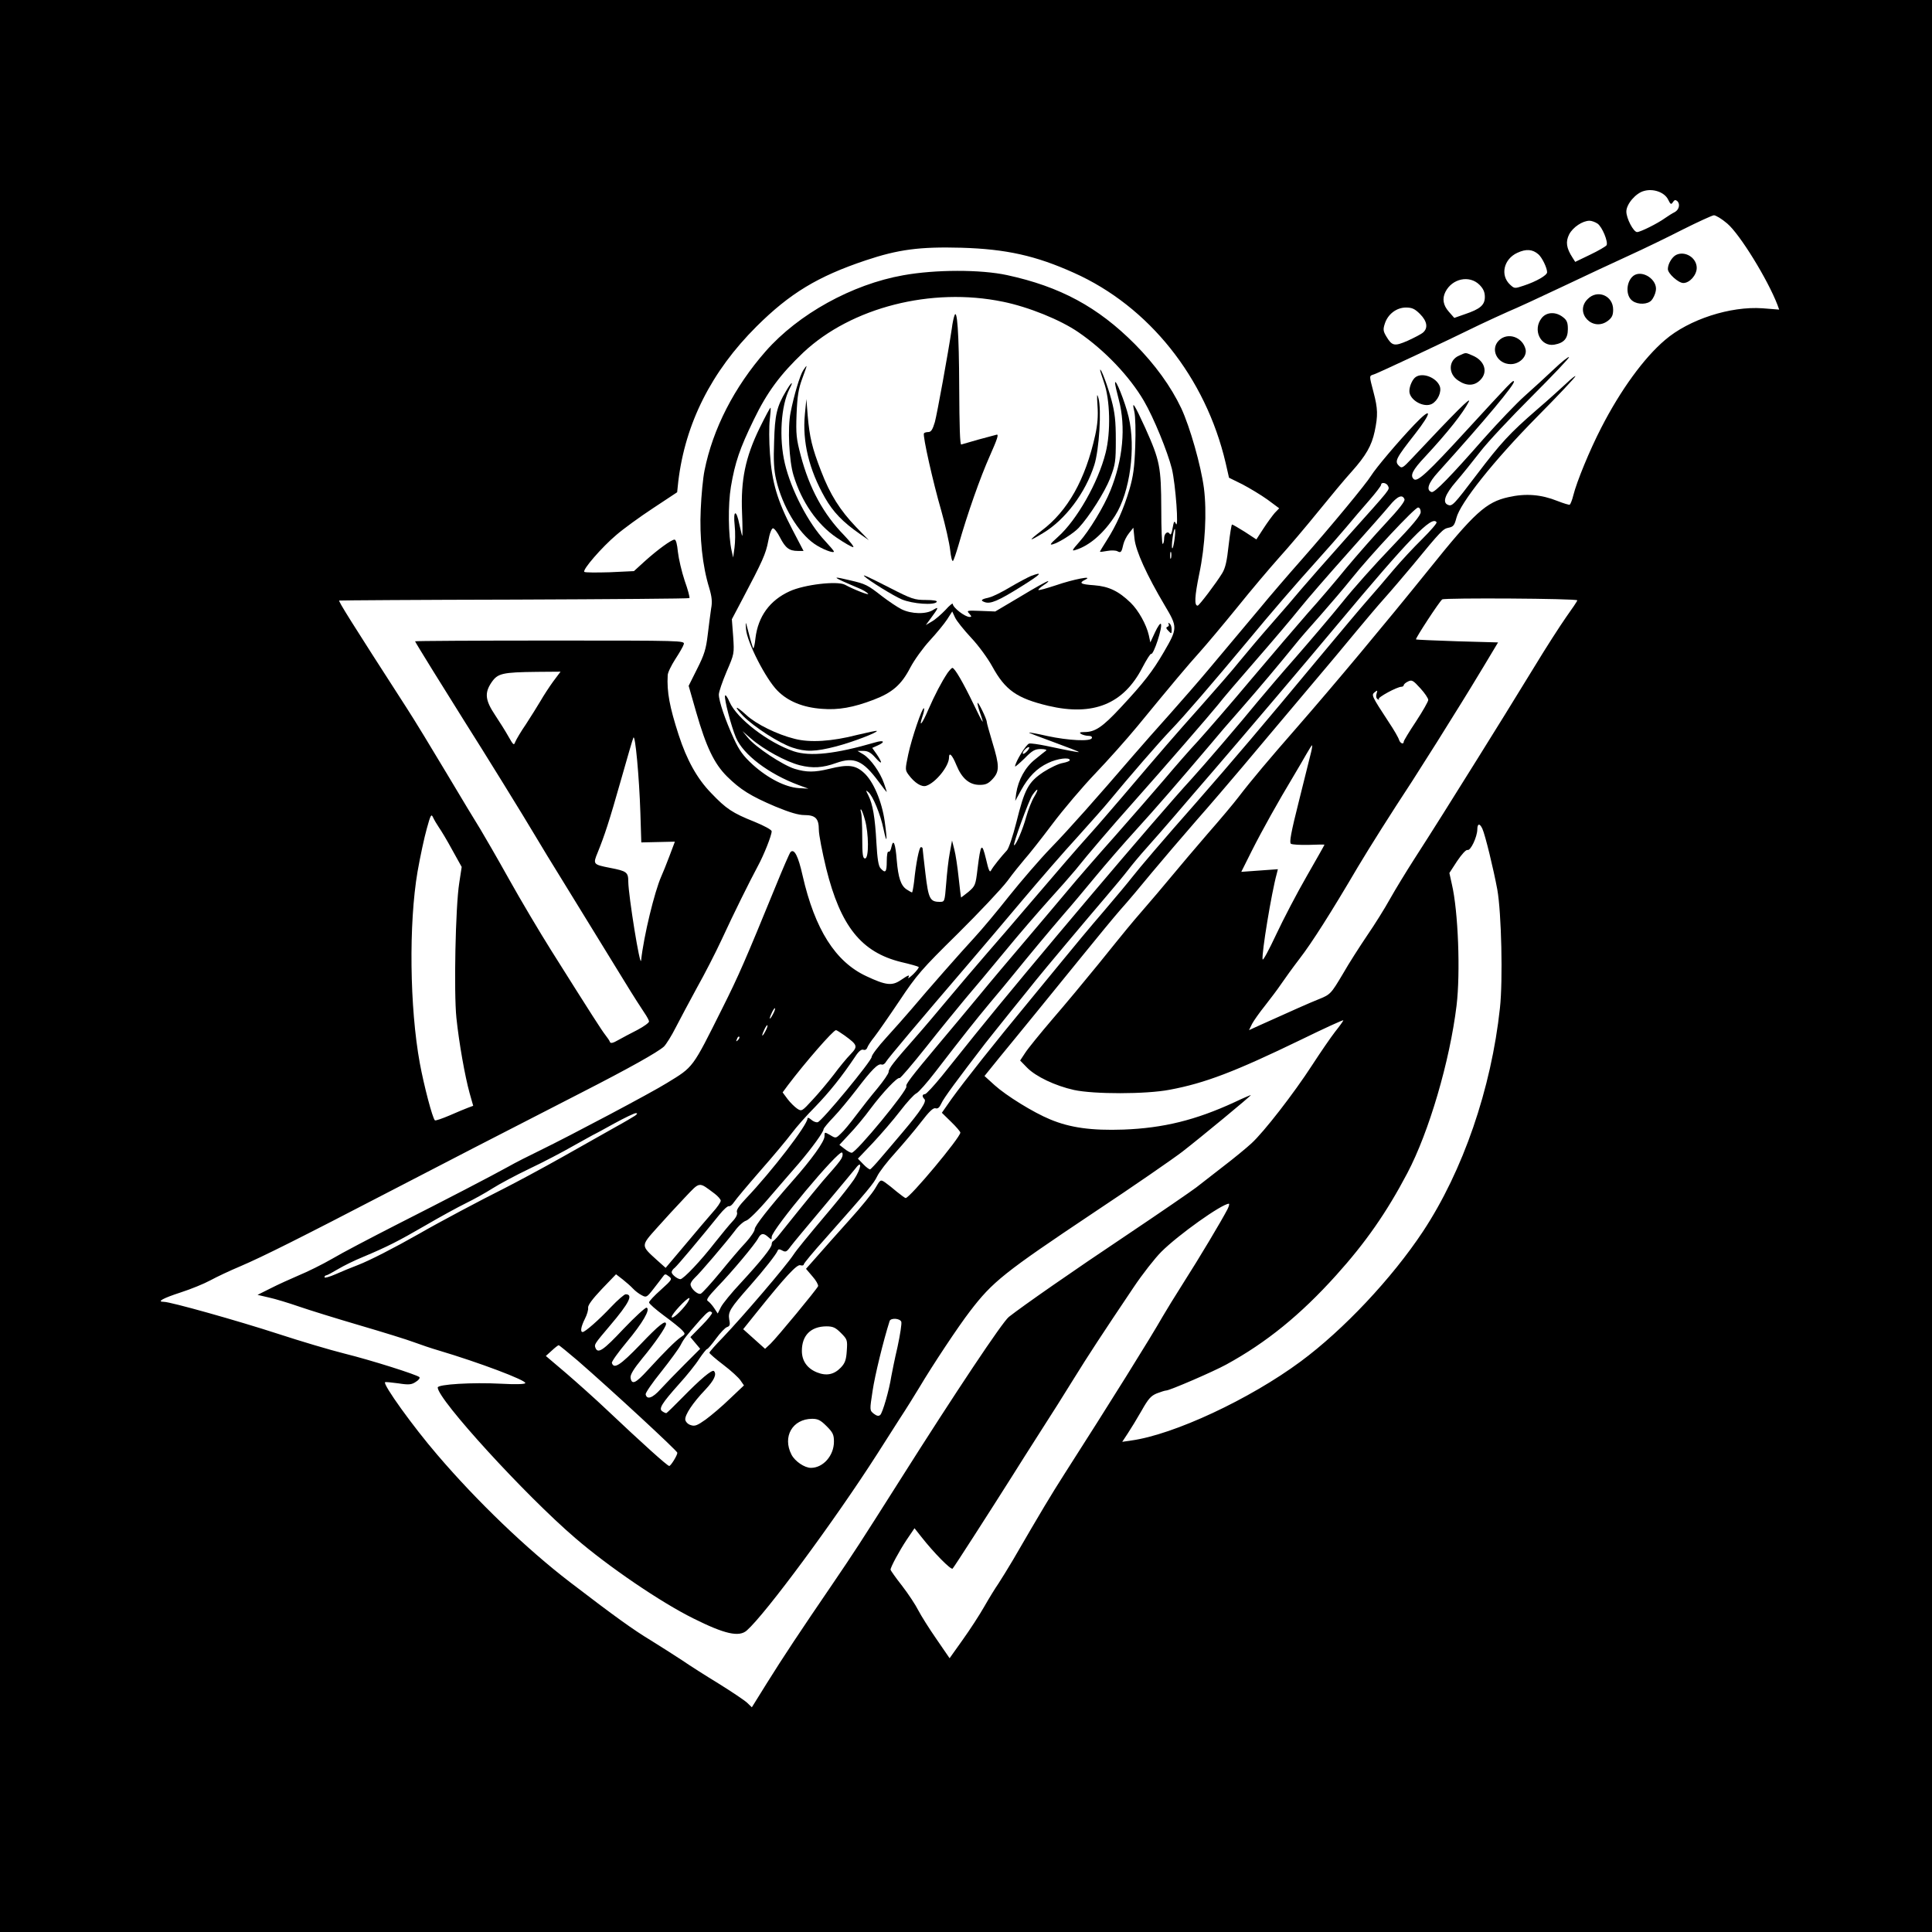 <?xml version="1.0" standalone="no"?>
<!DOCTYPE svg PUBLIC "-//W3C//DTD SVG 20010904//EN"
 "http://www.w3.org/TR/2001/REC-SVG-20010904/DTD/svg10.dtd">
<svg version="1.0" xmlns="http://www.w3.org/2000/svg"
 width="1024pt" height="1024pt" viewBox="0 0 1024 1024"
 preserveAspectRatio="xMidYMid meet">

<g transform="translate(0,1024) scale(0.1,-0.1)"
fill="#000000" stroke="none">
<path d="M0 5120 l0 -5120 5120 0 5120 0 0 5120 0 5120 -5120 0 -5120 0 0
-5120z m8841 4063 c13 -27 17 -29 26 -14 8 12 14 13 23 5 17 -16 9 -47 -15
-59 -11 -5 -34 -20 -50 -31 -40 -29 -131 -74 -148 -74 -19 0 -57 72 -57 109 0
39 50 98 94 109 49 14 108 -7 127 -45z m314 -128 c67 -57 214 -296 266 -431
l9 -25 -88 7 c-171 12 -390 -59 -517 -168 -112 -95 -236 -266 -338 -465 -61
-118 -130 -286 -148 -358 -6 -25 -15 -47 -19 -50 -3 -2 -33 7 -66 20 -85 34
-167 41 -259 20 -118 -26 -180 -82 -423 -385 -237 -294 -496 -604 -701 -839
-141 -161 -239 -277 -307 -366 -25 -33 -99 -121 -164 -195 -64 -74 -152 -178
-195 -230 -43 -52 -106 -126 -140 -165 -33 -38 -74 -86 -90 -106 -17 -20 -86
-106 -154 -190 -69 -85 -178 -216 -243 -291 -65 -76 -130 -156 -144 -178 l-27
-41 37 -38 c46 -47 149 -96 248 -118 105 -23 382 -23 507 1 188 35 347 96 698
266 123 60 223 106 223 102 0 -3 -20 -31 -44 -61 -24 -31 -78 -110 -121 -176
-97 -150 -257 -356 -322 -415 -27 -25 -94 -80 -149 -122 -54 -42 -119 -93
-144 -112 -25 -19 -189 -132 -365 -250 -289 -193 -553 -377 -628 -436 -34 -27
-281 -397 -577 -865 -216 -341 -242 -381 -359 -553 -170 -249 -259 -383 -347
-524 l-79 -127 -25 24 c-14 13 -81 58 -150 101 -69 42 -157 98 -196 125 -39
26 -114 73 -165 105 -91 55 -189 125 -429 309 -227 174 -492 428 -702 674
-129 150 -290 374 -277 385 2 2 34 -1 70 -6 57 -9 71 -7 93 8 15 9 23 20 19
25 -14 13 -253 89 -398 125 -76 19 -234 66 -350 104 -215 70 -571 170 -606
170 -41 0 -6 19 89 50 53 17 124 46 157 64 33 18 105 52 160 75 117 50 315
149 800 401 335 174 508 263 1005 518 256 131 404 214 439 245 12 12 41 58 63
102 22 43 73 138 112 210 40 71 99 186 131 255 65 141 148 308 192 390 32 59
73 162 73 184 0 8 -39 29 -90 50 -118 47 -151 69 -231 153 -74 76 -129 175
-172 308 -48 148 -63 228 -58 316 0 14 19 52 40 85 21 32 42 68 45 79 6 20 1
20 -709 20 -393 0 -715 -2 -715 -4 0 -4 163 -267 260 -421 103 -162 321 -515
380 -615 29 -49 88 -146 131 -215 90 -146 221 -360 338 -550 45 -74 94 -150
107 -169 13 -19 24 -39 24 -45 0 -7 -28 -27 -62 -45 -35 -18 -81 -42 -102 -54
-27 -16 -40 -18 -43 -10 -2 7 -14 24 -25 38 -20 26 -66 97 -288 450 -59 94
-159 262 -222 375 -63 113 -132 232 -152 265 -21 33 -101 166 -178 295 -77
129 -173 287 -214 350 -298 462 -362 565 -356 567 4 1 422 4 929 5 507 2 924
5 927 8 3 3 -8 45 -25 92 -16 48 -32 117 -36 153 -4 41 -10 65 -18 65 -16 0
-88 -52 -158 -115 l-57 -52 -128 -6 c-70 -2 -130 -2 -135 2 -11 11 93 131 170
196 37 32 125 96 195 142 l127 84 6 57 c37 308 175 583 415 822 176 175 324
265 578 350 173 58 287 73 507 67 238 -7 395 -42 597 -133 398 -178 698 -555
804 -1007 l18 -79 71 -35 c38 -20 98 -56 133 -81 l62 -46 -24 -25 c-12 -14
-40 -52 -60 -83 l-37 -57 -61 40 c-34 21 -64 39 -68 39 -3 0 -11 -50 -18 -110
-9 -83 -17 -120 -34 -148 -33 -54 -122 -171 -130 -172 -19 -1 -16 50 8 167 32
151 41 331 25 456 -16 121 -74 324 -120 423 -55 116 -139 232 -246 340 -196
197 -396 305 -678 366 -139 30 -379 30 -550 -1 -271 -48 -556 -206 -729 -403
-166 -189 -280 -411 -324 -632 -8 -39 -17 -132 -20 -206 -7 -147 9 -300 45
-416 14 -47 17 -74 10 -110 -4 -27 -12 -89 -18 -139 -9 -75 -18 -105 -56 -180
l-45 -90 40 -140 c53 -184 95 -272 163 -340 71 -70 125 -104 257 -160 75 -31
122 -45 153 -45 59 0 77 -18 77 -78 0 -26 18 -118 39 -205 76 -306 186 -444
397 -496 48 -11 90 -23 93 -26 3 -3 -10 -20 -28 -38 -19 -18 -31 -26 -27 -19
10 18 1 15 -40 -13 -46 -31 -78 -28 -182 21 -164 76 -273 248 -338 533 -23
103 -44 145 -64 125 -5 -5 -41 -88 -80 -184 -158 -386 -195 -472 -282 -645
-160 -320 -151 -308 -293 -395 -83 -52 -514 -280 -670 -356 -60 -29 -137 -68
-170 -87 -92 -51 -325 -172 -595 -309 -135 -69 -288 -149 -340 -180 -52 -30
-131 -69 -175 -87 -44 -19 -111 -49 -150 -69 l-70 -35 60 -14 c33 -7 105 -29
160 -48 55 -19 200 -64 323 -100 123 -36 252 -76 286 -89 35 -13 94 -33 132
-44 212 -63 467 -159 458 -173 -3 -6 -55 -7 -128 -3 -152 8 -336 -3 -336 -20
0 -63 464 -571 729 -798 175 -151 454 -341 626 -426 166 -83 242 -100 283 -64
99 87 467 585 691 935 31 49 84 132 118 185 35 53 82 129 105 167 70 118 208
326 269 405 120 157 180 205 656 523 211 140 422 286 470 323 98 76 363 295
363 300 0 1 -39 -15 -87 -38 -206 -95 -377 -137 -588 -145 -170 -6 -284 10
-389 54 -90 37 -233 126 -294 181 l-54 49 80 99 c45 54 129 158 189 231 59 73
171 210 248 305 77 95 169 207 205 248 37 41 111 129 165 195 55 66 161 190
235 275 75 85 185 214 245 285 60 72 204 242 319 379 116 137 246 292 289 345
44 53 108 129 143 168 36 40 103 119 150 175 153 186 162 195 192 201 25 5 31
13 41 51 20 80 198 304 428 537 112 113 203 210 203 215 0 4 -21 -12 -47 -37
-27 -25 -97 -89 -158 -141 -144 -125 -190 -175 -319 -345 -120 -158 -129 -168
-151 -159 -32 12 -16 56 43 124 32 37 89 108 127 157 38 50 161 181 273 293
112 112 201 206 198 209 -3 4 -39 -25 -79 -63 -40 -38 -110 -102 -155 -142
-45 -40 -142 -142 -216 -225 -178 -203 -263 -290 -278 -285 -31 10 -18 48 34
105 248 275 413 472 402 482 -6 6 -13 -1 -250 -259 -209 -228 -261 -275 -280
-260 -22 19 -8 48 60 120 117 126 200 230 231 291 15 31 -70 -54 -302 -301
-49 -52 -53 -54 -69 -38 -23 23 -16 38 86 168 93 119 91 149 -4 49 -85 -89
-204 -230 -228 -269 -26 -43 -213 -269 -368 -445 -69 -78 -170 -195 -224 -261
-100 -119 -119 -142 -276 -329 -46 -55 -136 -158 -199 -229 -64 -71 -152 -171
-196 -222 -192 -223 -337 -387 -436 -489 -58 -60 -157 -175 -221 -255 -63 -80
-146 -179 -184 -220 -74 -80 -243 -272 -334 -380 -30 -35 -90 -103 -132 -149
-43 -47 -78 -93 -78 -103 0 -21 -265 -342 -286 -346 -9 -2 -24 4 -35 14 -10 9
-19 12 -19 6 0 -34 -188 -279 -326 -424 -37 -39 -52 -61 -48 -73 4 -10 -4 -28
-23 -48 -17 -18 -58 -68 -93 -112 -75 -97 -168 -195 -184 -195 -16 1 -46 25
-46 37 0 6 7 17 17 24 15 13 137 158 237 282 21 26 43 46 50 44 6 -2 18 8 27
22 9 14 72 89 139 166 68 77 142 166 166 198 23 31 79 95 125 141 75 78 139
157 212 266 18 28 33 40 43 36 9 -3 17 1 21 12 3 9 20 35 38 57 17 22 77 108
132 190 92 138 118 168 308 355 114 113 233 239 264 280 30 41 72 93 91 115
20 22 86 105 146 185 60 80 163 201 229 270 66 69 166 181 223 250 188 229
266 322 331 394 35 39 124 145 198 236 73 91 174 210 223 265 50 55 143 165
207 244 64 79 143 174 176 210 77 86 107 139 123 214 18 85 17 121 -6 208 -24
92 -24 86 3 95 20 6 379 174 562 264 44 21 112 52 150 69 39 16 167 75 285
131 118 56 278 131 355 166 77 35 205 97 285 138 80 40 154 74 164 75 10 0 42
-19 71 -44z m-688 0 c25 -17 58 -98 48 -115 -4 -6 -43 -29 -87 -50 l-79 -38
-14 22 c-33 51 -38 84 -18 124 20 38 71 72 108 72 11 0 30 -7 42 -15z m-313
-163 c20 -18 46 -72 46 -95 0 -16 -57 -49 -124 -71 -48 -16 -49 -16 -72 5 -54
50 -34 136 38 169 47 22 81 19 112 -8z m-313 -161 c21 -21 29 -39 29 -65 0
-43 -25 -64 -105 -91 l-57 -20 -29 33 c-30 34 -36 69 -18 105 36 71 127 90
180 38z m-2526 -90 c137 -28 305 -96 401 -162 140 -96 271 -234 347 -364 52
-89 125 -268 148 -359 20 -82 38 -330 21 -291 -8 17 -10 13 -17 -24 -4 -27
-10 -39 -15 -31 -11 18 -30 3 -30 -25 0 -13 -3 -26 -7 -28 -5 -3 -8 81 -8 186
-1 223 -7 255 -85 429 -58 127 -73 150 -58 87 6 -25 8 -105 5 -184 -4 -112
-10 -158 -31 -230 -31 -104 -69 -189 -120 -269 -20 -31 -36 -58 -36 -60 0 -2
18 0 39 4 21 4 46 3 54 -2 18 -10 22 -4 31 37 4 17 17 43 30 59 l23 29 6 -58
c7 -66 65 -193 161 -355 68 -114 68 -120 -6 -247 -59 -101 -104 -160 -230
-295 -95 -102 -134 -128 -190 -128 -25 0 -29 -3 -18 -10 8 -5 26 -10 38 -10
15 0 22 -5 19 -12 -6 -19 -124 -13 -236 11 -52 12 -96 20 -97 18 -2 -1 58 -24
132 -51 74 -27 133 -50 132 -52 -3 -2 -51 7 -174 33 -39 8 -79 14 -89 12 -16
-3 -73 -96 -75 -121 0 -4 22 15 50 42 41 42 55 50 87 50 20 0 33 -4 28 -8 -6
-4 -32 -25 -59 -47 -52 -41 -89 -108 -100 -180 l-5 -40 30 55 c40 73 84 118
144 146 49 24 115 32 115 15 0 -5 -17 -11 -37 -15 -21 -3 -67 -25 -103 -48
-80 -54 -99 -89 -143 -266 -18 -72 -41 -140 -50 -149 -29 -31 -74 -87 -84
-106 -7 -14 -13 -1 -27 60 -22 91 -28 84 -45 -53 -10 -85 -12 -90 -48 -121
-21 -17 -39 -30 -39 -30 -1 1 -7 48 -13 105 -6 57 -16 124 -23 150 l-12 47
-12 -65 c-7 -36 -15 -109 -19 -162 -8 -98 -8 -98 -34 -98 -52 0 -60 16 -76
150 -8 69 -15 128 -15 133 0 4 -4 7 -9 7 -9 0 -26 -83 -36 -182 -4 -32 -9 -58
-11 -58 -3 0 -15 7 -29 16 -30 20 -44 61 -52 154 -7 90 -18 117 -28 72 -3 -18
-11 -30 -16 -26 -5 3 -9 -19 -9 -50 0 -59 -7 -67 -33 -38 -11 12 -17 49 -22
137 -7 131 -19 203 -43 250 -14 27 -14 29 0 17 24 -19 65 -119 81 -197 18 -84
21 -65 6 42 -15 106 -60 212 -110 257 -45 41 -83 46 -184 21 -78 -19 -120 -19
-183 0 -62 19 -208 115 -248 165 l-29 35 46 -40 c67 -58 184 -122 258 -141 68
-17 121 -14 193 12 96 34 142 13 225 -99 24 -33 43 -57 43 -54 0 2 -7 23 -15
46 -20 58 -71 129 -108 152 l-32 19 31 0 c24 0 40 -9 63 -35 37 -42 41 -32 8
17 l-24 34 29 13 c43 19 33 30 -14 16 -209 -61 -344 -76 -431 -47 -136 46
-301 173 -340 261 -11 26 -22 41 -24 34 -6 -16 33 -164 58 -223 39 -90 173
-192 332 -251 l52 -19 -52 3 c-71 5 -163 52 -243 124 -51 47 -71 74 -101 139
-45 98 -79 198 -79 233 0 14 19 69 41 121 41 95 41 95 35 186 l-7 92 57 108
c105 199 123 238 136 307 7 40 18 67 25 67 7 0 24 -22 38 -50 28 -54 48 -70
94 -70 l30 0 -59 113 c-80 153 -109 252 -119 402 -5 66 -5 147 -1 180 4 33 6
62 4 64 -2 2 -28 -47 -59 -110 -74 -153 -99 -272 -92 -446 3 -68 3 -123 1
-123 -1 0 -8 27 -15 60 -16 82 -34 78 -25 -5 4 -36 3 -89 -1 -118 l-7 -52 -8
35 c-18 82 -20 244 -4 340 22 130 47 203 121 355 71 147 141 241 263 357 255
239 679 347 1057 269z m2211 -65 c38 -38 44 -74 17 -98 -10 -9 -47 -28 -82
-44 -71 -31 -83 -28 -114 24 -16 27 -17 37 -7 67 16 50 62 85 112 85 32 0 47
-7 74 -34z m-169 -912 c8 -21 21 -5 -212 -265 -110 -123 -222 -251 -250 -284
-27 -33 -97 -114 -155 -180 -58 -66 -134 -156 -170 -200 -35 -44 -130 -153
-210 -243 -140 -157 -192 -217 -413 -477 -56 -65 -133 -155 -172 -198 -71 -79
-146 -166 -335 -387 -58 -68 -152 -178 -210 -244 -58 -67 -150 -175 -205 -241
-55 -66 -131 -156 -170 -200 -119 -135 -145 -168 -145 -186 0 -9 -27 -48 -59
-87 -33 -39 -84 -104 -114 -144 -30 -40 -66 -84 -81 -97 -26 -25 -27 -25 -56
-7 -30 17 -30 17 -30 -7 0 -27 -68 -122 -170 -237 -124 -141 -200 -238 -200
-255 0 -10 -21 -41 -47 -70 -27 -28 -88 -100 -136 -159 -49 -59 -95 -110 -103
-113 -17 -6 -54 28 -54 50 0 8 10 22 21 33 28 25 165 186 213 249 20 28 48 52
60 55 13 3 65 54 121 120 55 63 126 147 160 185 68 80 130 165 130 180 1 6 24
34 53 64 29 30 83 96 121 145 80 105 114 140 133 134 7 -3 18 3 23 13 10 18
183 223 435 517 69 80 199 234 290 342 91 108 222 259 292 335 69 77 144 161
165 187 108 131 264 311 328 378 74 77 221 248 406 470 128 155 256 303 374
434 50 55 117 132 150 171 33 40 88 104 123 144 34 39 62 76 62 81 0 17 30 11
37 -6z m87 -70 c4 -10 -28 -51 -99 -127 -58 -62 -151 -168 -208 -236 -56 -69
-148 -177 -205 -240 -56 -64 -191 -222 -300 -351 -108 -129 -235 -275 -280
-325 -46 -49 -127 -142 -180 -205 -54 -63 -171 -198 -262 -301 -91 -102 -204
-232 -252 -290 -48 -57 -148 -176 -223 -264 -75 -88 -185 -218 -243 -289 -59
-71 -156 -188 -217 -260 -146 -174 -177 -215 -171 -224 10 -17 -266 -352 -290
-352 -6 0 -23 9 -38 21 l-27 21 53 57 c30 31 81 92 113 136 63 84 142 168 153
161 4 -2 68 73 142 166 74 94 167 207 205 253 39 45 133 158 210 251 76 93
183 216 235 274 53 58 116 130 141 160 66 83 192 230 299 350 169 190 415 474
456 525 21 28 112 134 200 235 89 102 194 226 233 275 40 50 154 181 254 293
100 112 200 225 222 252 41 50 68 62 79 34z m86 -68 c0 -18 -42 -68 -155 -186
-85 -88 -203 -220 -261 -293 -59 -73 -169 -202 -243 -287 -75 -85 -167 -193
-206 -240 -93 -114 -287 -340 -351 -410 -176 -191 -872 -1013 -1147 -1355 -53
-66 -131 -164 -174 -217 -43 -53 -84 -97 -90 -97 -16 -1 -17 -13 -3 -27 12
-12 -20 -62 -114 -173 -39 -46 -92 -109 -119 -140 -26 -31 -51 -57 -55 -59 -4
-1 -21 11 -37 28 l-28 29 79 83 c43 46 108 121 144 168 36 47 75 90 87 95 12
6 57 57 100 113 158 205 209 269 287 363 45 53 106 127 136 164 64 79 180 219
262 314 32 36 104 122 161 191 57 69 155 182 218 251 103 113 220 248 394 453
32 39 104 123 160 186 99 113 213 249 289 343 21 27 82 97 134 155 52 59 128
148 167 197 101 126 334 375 351 375 8 0 14 -10 14 -24z m84 -54 c3 -5 -31
-44 -75 -88 -44 -43 -115 -119 -157 -169 -41 -49 -101 -119 -133 -155 -32 -36
-147 -173 -257 -305 -308 -371 -452 -540 -652 -769 -175 -198 -301 -346 -340
-396 -19 -25 -87 -106 -150 -180 -64 -74 -165 -195 -225 -269 -61 -74 -137
-167 -170 -207 -186 -225 -342 -422 -412 -519 l-51 -73 49 -48 c27 -26 49 -52
49 -57 0 -26 -268 -347 -290 -347 -3 0 -24 15 -46 33 -21 18 -50 41 -63 50
-24 16 -25 16 -52 -31 -15 -26 -76 -101 -136 -167 -59 -66 -136 -152 -169
-190 l-62 -70 34 -40 c19 -21 32 -45 30 -52 -7 -17 -218 -272 -252 -305 l-29
-27 -58 52 -58 52 73 91 c151 188 212 254 230 248 10 -3 18 -1 18 4 0 6 51 67
113 136 232 262 257 292 276 331 10 22 54 79 96 125 42 47 104 120 137 163 43
56 64 76 76 73 12 -4 21 3 31 25 12 28 87 129 233 319 24 30 88 111 143 179
55 68 111 137 125 155 39 49 275 330 370 441 47 55 101 120 120 145 19 25 63
78 99 118 37 41 102 116 146 167 44 52 141 164 215 250 136 158 489 573 648
764 381 456 502 581 526 543z m-1389 -92 c-4 -28 -9 -49 -12 -46 -3 2 -2 28 2
56 4 28 9 49 12 46 3 -2 2 -28 -2 -56z m-18 -97 c-3 -10 -5 -4 -5 12 0 17 2
24 5 18 2 -7 2 -21 0 -30z m2153 -225 c0 -4 -27 -44 -60 -90 -32 -46 -107
-162 -165 -258 -59 -96 -131 -213 -160 -260 -29 -47 -93 -150 -143 -230 -129
-207 -245 -392 -336 -533 -43 -67 -101 -162 -129 -212 -27 -49 -82 -137 -122
-195 -39 -58 -97 -148 -127 -201 -65 -109 -66 -110 -133 -137 -45 -18 -124
-53 -308 -136 l-57 -26 16 33 c9 17 40 61 69 97 28 36 67 87 85 114 19 28 63
89 99 136 64 83 164 240 308 485 64 107 173 280 288 455 22 34 81 127 132 208
50 81 108 174 129 207 21 33 73 119 116 190 l78 130 -215 6 c-119 4 -217 8
-220 10 -4 5 124 201 139 212 13 9 716 5 716 -5z m-5428 -430 c-21 -29 -51
-75 -67 -103 -16 -27 -51 -83 -77 -123 -27 -39 -52 -82 -57 -94 -7 -20 -10
-18 -36 28 -15 27 -47 78 -71 114 -52 78 -57 117 -19 173 33 48 56 54 243 56
l123 1 -39 -52z m4638 -98 c0 -8 -29 -59 -65 -114 -36 -54 -65 -102 -65 -107
0 -17 -19 -9 -25 10 -3 11 -27 53 -54 93 -93 142 -93 144 -75 159 15 12 16 11
10 -8 -4 -13 -2 -24 6 -29 7 -4 10 -4 6 1 -8 8 97 65 120 65 6 0 12 4 12 8 0
5 10 14 23 20 20 10 27 6 65 -36 23 -25 42 -53 42 -62z m-4176 -595 l5 -160
89 2 89 2 -29 -77 c-16 -42 -35 -90 -43 -107 -36 -81 -93 -316 -107 -445 -5
-44 -67 342 -68 417 0 50 -8 56 -96 73 -91 18 -92 19 -66 82 36 89 61 164 123
383 33 116 62 217 66 225 10 22 31 -211 37 -395z m3555 318 c-5 -21 -34 -137
-64 -257 -43 -170 -52 -222 -43 -228 7 -5 50 -7 96 -6 45 2 82 2 82 1 0 -2
-42 -76 -93 -165 -52 -90 -125 -230 -163 -311 -38 -81 -70 -141 -72 -132 -6
29 47 353 75 454 l6 24 -97 -7 -97 -7 56 112 c56 111 140 261 220 394 23 39
54 91 69 118 15 26 28 47 30 47 2 0 0 -17 -5 -37z m-1504 7 c-10 -11 -20 -18
-23 -15 -7 6 18 35 31 35 5 0 2 -9 -8 -20z m36 -244 c-12 -19 -31 -67 -42
-106 -18 -66 -54 -150 -64 -150 -9 0 77 236 97 266 30 43 36 35 9 -10z m-897
-120 c21 -73 22 -206 1 -206 -12 0 -15 19 -15 114 0 63 -3 121 -6 130 -3 9 -4
16 -1 16 3 0 13 -24 21 -54z m-2258 -41 c12 -17 44 -70 71 -120 l50 -90 -13
-85 c-20 -125 -29 -581 -15 -715 14 -134 45 -308 70 -399 l19 -67 -27 -10
c-14 -5 -59 -24 -98 -41 -40 -17 -75 -29 -78 -26 -13 12 -58 184 -80 303 -54
295 -59 740 -12 1015 14 80 36 182 49 228 20 73 24 80 33 60 6 -13 20 -37 31
-53z m5531 -8 c15 -33 59 -214 79 -322 22 -123 30 -481 14 -627 -46 -429 -196
-864 -408 -1185 -165 -249 -421 -521 -648 -689 -270 -200 -673 -388 -898 -419
l-48 -7 29 44 c16 24 49 78 73 120 36 64 50 80 82 93 21 8 43 15 49 15 18 0
250 100 319 138 212 116 393 263 582 473 155 172 267 332 377 541 115 218 225
593 261 888 21 174 9 500 -25 644 l-13 59 41 63 c25 37 47 61 55 59 16 -6 51
68 52 108 0 33 13 35 27 4z m-3761 -984 c-8 -15 -15 -25 -16 -21 0 12 23 58
27 54 3 -2 -2 -17 -11 -33z m-40 -90 c-8 -15 -15 -25 -16 -21 0 12 23 58 27
54 3 -2 -2 -17 -11 -33z m420 -21 c70 -51 72 -58 32 -100 -20 -20 -60 -69 -89
-108 -30 -39 -80 -99 -112 -133 -56 -61 -58 -63 -82 -47 -13 9 -36 31 -51 51
l-26 35 28 38 c90 119 240 292 255 292 3 0 24 -13 45 -28z m-565 -25 c-10 -9
-11 -8 -5 6 3 10 9 15 12 12 3 -3 0 -11 -7 -18z m-546 -401 c-11 -7 -56 -34
-100 -58 -44 -25 -170 -96 -280 -158 -110 -62 -252 -138 -315 -170 -120 -60
-339 -176 -450 -240 -132 -75 -263 -142 -323 -165 -34 -13 -88 -35 -119 -49
-32 -14 -58 -21 -58 -16 0 6 4 10 8 10 5 0 33 15 63 33 30 18 89 47 131 64
131 55 188 84 333 168 77 45 174 98 215 118 41 20 104 55 140 78 36 23 124 70
195 104 72 34 179 90 238 124 60 33 109 61 111 61 1 0 47 25 101 55 55 30 107
55 115 55 10 0 9 -4 -5 -14z m1095 -226 c-6 -12 -34 -46 -61 -76 -41 -45 -124
-147 -269 -328 -13 -17 -28 -32 -32 -34 -5 -2 -8 -10 -8 -17 0 -18 -57 -89
-164 -205 -49 -52 -96 -110 -105 -128 l-17 -34 -19 29 c-10 15 -25 32 -33 37
-11 6 0 22 50 75 75 77 200 226 217 259 14 26 28 28 53 5 17 -15 18 -15 18 1
0 38 356 464 373 447 5 -5 4 -18 -3 -31z m66 -112 c-20 -29 -70 -93 -112 -143
-144 -171 -189 -226 -209 -256 -41 -62 -269 -328 -372 -436 -40 -41 -73 -78
-73 -83 0 -4 33 -33 74 -64 41 -31 82 -69 91 -83 l18 -26 -75 -71 c-40 -39
-98 -88 -128 -110 -45 -32 -58 -37 -80 -29 -14 4 -26 17 -28 28 -3 25 39 89
106 159 47 50 62 82 46 99 -10 10 -74 -45 -166 -139 -45 -46 -84 -84 -87 -84
-3 0 -13 4 -21 10 -20 13 -3 41 87 142 42 46 91 107 109 136 19 28 38 52 42
52 4 0 25 25 47 55 22 30 48 58 58 61 15 5 18 12 12 40 -7 41 4 59 110 179 75
85 141 169 147 187 3 8 10 8 24 0 18 -10 24 -7 44 21 13 18 92 112 175 211 82
98 159 190 170 204 37 49 29 -3 -9 -60z m-738 -75 c17 -13 32 -30 32 -37 0 -8
-19 -36 -43 -62 -24 -27 -89 -104 -146 -172 l-103 -122 -47 42 c-85 77 -85 74
0 169 41 46 107 118 148 161 83 87 72 86 159 21z m2718 -82 c-31 -60 -151
-261 -231 -386 -45 -71 -95 -152 -111 -180 -66 -116 -280 -459 -524 -840 -69
-108 -119 -191 -271 -453 -27 -45 -61 -101 -77 -125 -16 -23 -50 -78 -75 -122
-25 -44 -77 -124 -115 -177 l-69 -97 -70 102 c-39 56 -82 125 -96 152 -14 28
-52 86 -86 130 -34 43 -61 82 -61 85 0 14 46 99 85 158 l42 62 34 -43 c68 -87
160 -180 168 -171 8 8 193 296 315 489 27 44 95 150 149 235 55 85 135 212
178 282 78 126 148 233 316 483 48 72 115 157 148 190 90 90 319 253 358 255
4 0 1 -13 -7 -29z m-3151 -421 c11 -12 32 -28 46 -35 24 -13 27 -12 62 33 20
26 43 55 50 65 11 16 14 16 32 2 19 -14 18 -17 -42 -71 -35 -31 -63 -61 -63
-67 0 -7 36 -38 79 -70 44 -32 87 -67 97 -78 17 -19 17 -20 -7 -36 -28 -19
-87 -78 -177 -176 -63 -69 -84 -79 -90 -39 -2 16 17 47 62 102 65 78 126 166
126 182 0 25 -37 -4 -136 -108 -107 -111 -140 -132 -151 -98 -2 7 33 56 78
110 86 103 128 176 106 183 -6 2 -61 -48 -122 -112 -107 -114 -136 -134 -149
-101 -7 18 -6 20 77 118 102 120 125 166 83 166 -7 0 -42 -30 -77 -67 -65 -69
-138 -133 -151 -133 -14 0 -8 30 12 70 11 21 19 48 17 59 -1 14 23 46 73 99
l75 78 35 -27 c19 -15 44 -37 55 -49z m287 -77 c-32 -44 -82 -89 -82 -73 0 15
79 100 93 100 4 0 -1 -12 -11 -27z m132 -50 c3 -4 -21 -35 -54 -68 l-61 -62
26 -31 26 -31 -83 -83 c-46 -46 -103 -105 -127 -131 -42 -47 -73 -58 -79 -27
-1 8 36 62 83 120 46 58 92 121 102 140 18 35 26 45 103 133 43 47 51 53 64
40z m1003 -49 c3 -9 -6 -68 -20 -133 -15 -64 -29 -134 -33 -156 -11 -72 -46
-194 -59 -205 -9 -7 -18 -5 -34 7 -22 18 -22 18 -6 122 12 81 57 265 90 369 6
18 55 15 62 -4z m-320 -59 c34 -34 35 -38 31 -95 -3 -49 -10 -66 -32 -89 -36
-37 -76 -45 -126 -25 -52 21 -80 61 -80 114 0 82 47 129 129 130 36 0 49 -6
78 -35z m-1396 -146 c175 -152 529 -479 529 -489 0 -14 -35 -70 -43 -70 -10 0
-145 122 -327 294 -63 60 -163 149 -221 199 l-106 90 31 28 c17 16 34 29 37
29 3 0 48 -37 100 -81z m1320 -348 c33 -33 39 -45 39 -82 0 -74 -57 -139 -122
-139 -34 0 -85 35 -103 70 -49 95 5 189 109 190 31 0 45 -7 77 -39z"/>
<path d="M8884 8889 c-22 -11 -44 -48 -44 -75 0 -24 56 -74 82 -74 34 0 71 43
71 80 0 54 -62 92 -109 69z"/>
<path d="M8657 8778 c-39 -31 -42 -107 -4 -133 29 -21 80 -19 100 3 9 10 20
32 23 50 12 59 -72 115 -119 80z"/>
<path d="M8415 8655 c-73 -72 28 -178 109 -114 20 16 26 29 26 58 0 74 -83
109 -135 56z"/>
<path d="M8171 8554 c-49 -62 -6 -152 66 -141 52 9 73 32 73 83 0 34 -5 47
-26 63 -38 30 -87 28 -113 -5z"/>
<path d="M7944 8435 c-47 -47 -8 -125 63 -125 47 0 87 40 79 78 -16 67 -96 93
-142 47z"/>
<path d="M7733 8355 c-56 -24 -59 -96 -4 -132 44 -30 85 -29 116 2 44 43 24
104 -41 131 -39 16 -31 17 -71 -1z"/>
<path d="M7504 8242 c-17 -11 -34 -48 -34 -75 0 -47 76 -90 119 -68 32 17 53
65 42 94 -18 46 -90 74 -127 49z"/>
<path d="M5058 8565 c-4 -11 -10 -40 -13 -65 -21 -140 -78 -452 -90 -497 -12
-40 -20 -53 -35 -53 -10 0 -21 -3 -23 -7 -7 -13 48 -259 92 -410 22 -78 43
-172 47 -208 4 -36 10 -62 15 -58 4 4 17 42 29 83 47 166 116 361 166 473 40
90 49 117 36 113 -9 -2 -53 -14 -97 -26 -43 -12 -84 -24 -90 -26 -7 -3 -10 94
-11 303 -1 287 -11 428 -26 378z"/>
<path d="M4257 8277 c-17 -26 -49 -132 -67 -225 -16 -79 -8 -255 16 -332 42
-139 126 -261 229 -330 41 -28 80 -50 87 -50 7 0 -15 28 -48 63 -109 111 -184
248 -230 423 -23 88 -26 112 -22 219 4 96 10 134 30 188 14 37 24 67 23 67 -2
0 -10 -10 -18 -23z"/>
<path d="M5831 8279 c-1 -3 9 -32 20 -65 33 -92 37 -264 9 -374 -39 -157 -153
-357 -253 -446 -40 -36 -46 -44 -27 -39 33 9 111 59 137 87 57 61 139 191 167
263 28 74 30 89 30 205 0 98 -5 143 -23 210 -20 75 -58 175 -60 159z"/>
<path d="M5910 8210 c0 -8 9 -48 20 -89 38 -144 22 -317 -45 -482 -34 -84
-112 -213 -165 -272 -38 -43 -41 -49 -20 -42 74 22 151 89 211 183 78 123 110
359 71 522 -19 80 -72 212 -72 180z"/>
<path d="M4166 8167 c-49 -82 -59 -125 -63 -267 -4 -101 -1 -152 11 -203 32
-139 117 -281 203 -340 39 -27 103 -52 103 -40 0 3 -22 29 -48 57 -87 92 -179
269 -212 409 -32 134 -21 307 25 397 24 45 9 36 -19 -13z"/>
<path d="M5817 8089 c4 -53 0 -100 -12 -155 -52 -236 -146 -403 -285 -507 -73
-56 -70 -60 9 -12 118 71 224 213 271 360 26 81 39 296 22 355 -8 28 -9 20 -5
-41z"/>
<path d="M4266 8044 c-14 -145 22 -294 107 -443 43 -75 94 -128 183 -190 l49
-34 -67 69 c-86 90 -138 172 -186 297 -48 124 -61 179 -71 294 l-7 88 -8 -81z"/>
<path d="M5464 7187 c-16 -7 -66 -33 -110 -59 -43 -26 -92 -50 -109 -54 -44
-10 -51 -16 -27 -25 31 -12 73 6 196 83 104 65 119 81 50 55z"/>
<path d="M4581 7186 c23 -23 156 -105 199 -123 58 -24 173 -32 185 -13 4 6
-18 10 -58 10 -60 0 -75 5 -192 65 -116 59 -146 73 -134 61z"/>
<path d="M4465 7160 c22 -10 59 -26 83 -36 23 -9 47 -23 53 -31 10 -11 -73 21
-123 48 -41 21 -215 1 -293 -35 -105 -48 -167 -133 -181 -249 -3 -32 -9 -56
-12 -53 -2 3 -13 38 -23 78 -18 69 -18 70 -15 23 6 -70 105 -264 167 -326 55
-56 135 -89 236 -96 86 -7 166 7 273 48 100 38 148 80 195 171 21 40 68 105
103 143 36 39 77 89 92 112 l27 42 15 -32 c8 -18 47 -66 85 -107 39 -41 89
-110 112 -152 69 -126 130 -169 297 -209 238 -56 399 9 499 203 22 42 43 75
46 72 13 -7 62 143 52 159 -3 6 -17 -14 -31 -44 l-25 -54 -8 38 c-13 57 -55
132 -96 172 -64 62 -116 87 -194 93 -73 5 -83 12 -46 30 45 23 -66 1 -156 -30
-49 -16 -90 -28 -93 -25 -3 2 10 14 28 26 18 11 28 21 23 21 -6 0 -71 -36
-145 -81 l-135 -80 -77 3 c-73 3 -76 2 -61 -14 13 -15 14 -18 2 -18 -25 0 -89
50 -89 69 0 6 -18 -8 -39 -32 -22 -23 -54 -51 -72 -61 l-32 -19 25 34 c43 58
46 66 15 47 -37 -25 -117 -23 -169 3 -22 11 -68 42 -102 68 -78 61 -88 66
-170 85 -84 20 -91 19 -41 -4z"/>
<path d="M6194 6932 c3 -5 1 -12 -6 -14 -9 -3 -8 -9 5 -22 16 -17 17 -16 17 8
0 14 -5 28 -12 32 -6 4 -8 3 -4 -4z"/>
<path d="M5022 6673 c-32 -48 -67 -115 -102 -195 -34 -79 -52 -98 -30 -33 7
20 10 38 7 41 -8 8 -65 -159 -83 -244 -17 -81 -17 -83 2 -109 32 -43 69 -66
93 -58 50 16 121 104 121 150 0 31 17 14 39 -40 29 -71 69 -105 123 -105 32 0
46 6 69 31 37 40 37 70 -1 194 -16 54 -30 103 -30 109 0 16 -48 113 -49 100
-1 -6 6 -31 14 -54 25 -71 17 -60 -36 50 -53 110 -99 190 -111 190 -4 0 -15
-12 -26 -27z"/>
<path d="M3940 6444 c58 -58 190 -143 259 -166 72 -24 121 -23 233 6 88 23
223 75 215 82 -2 2 -48 -8 -103 -21 -135 -35 -251 -42 -332 -21 -93 23 -204
78 -255 125 -60 55 -72 52 -17 -5z"/>
</g>
</svg>

